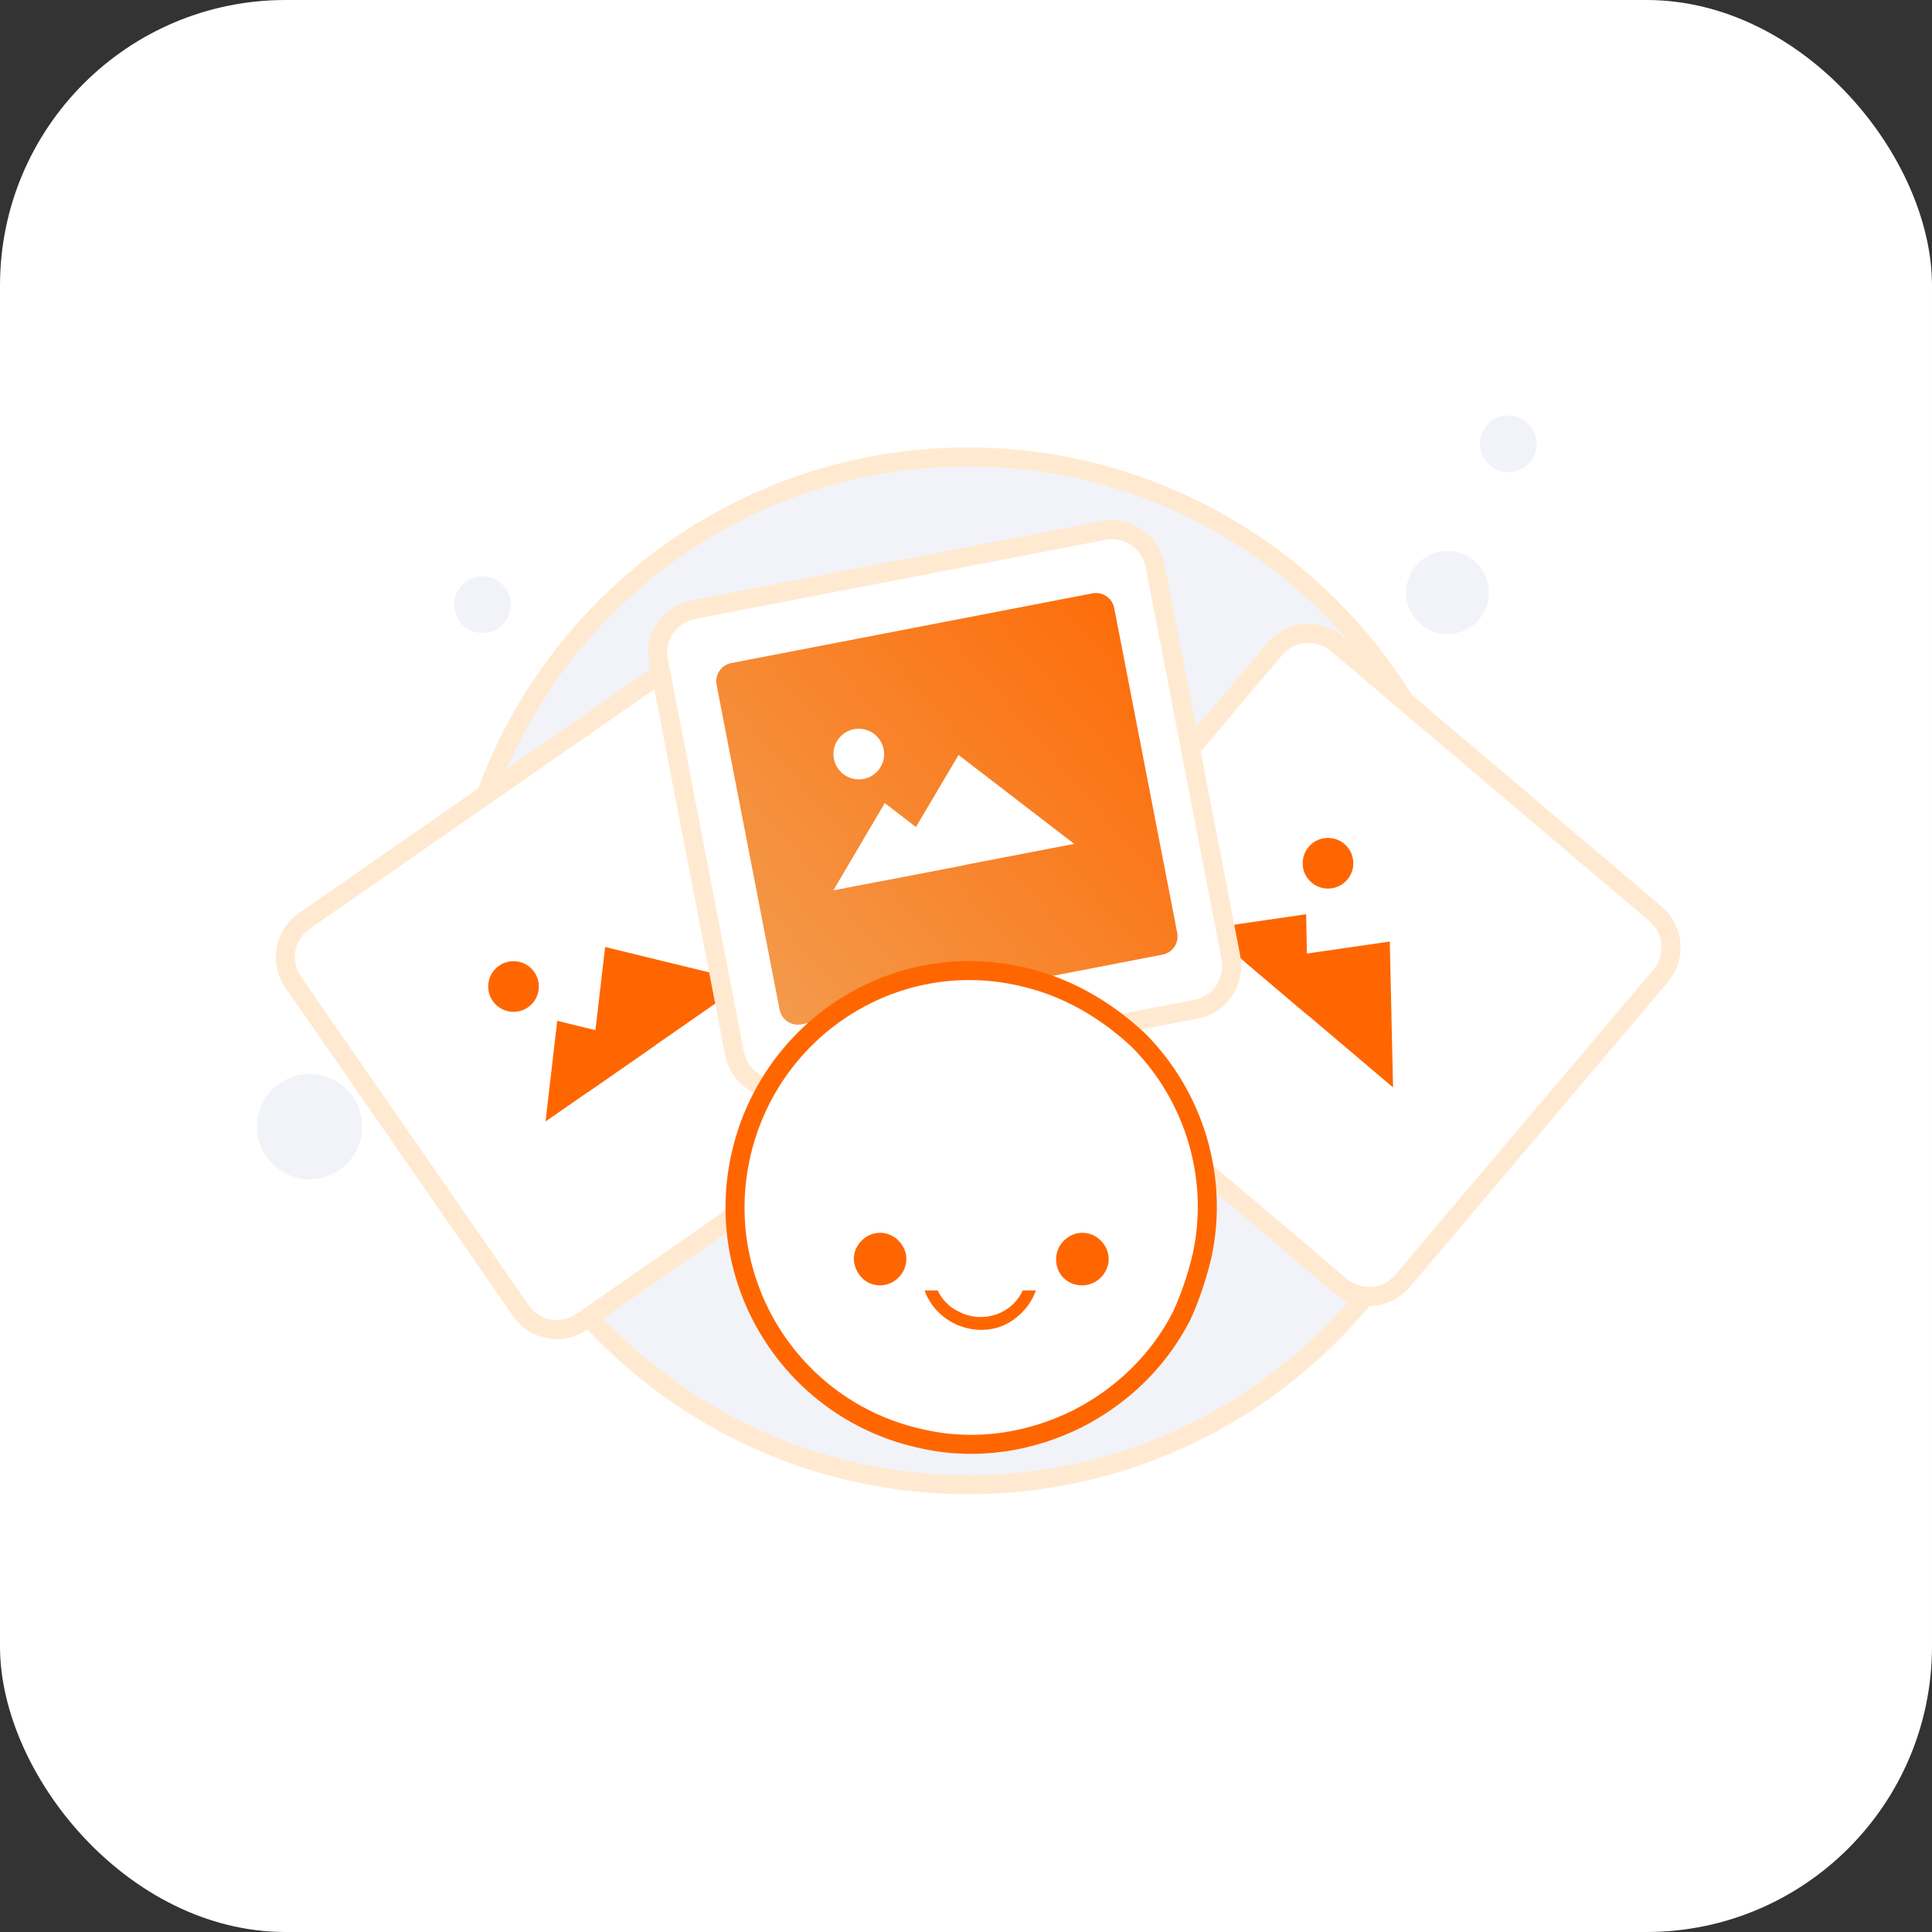 <svg width="203" height="203" viewBox="0 0 203 203" fill="none" xmlns="http://www.w3.org/2000/svg">
    <rect x="0" y="0" width="203" height="203" fill="#333333" stroke="none"/>
    <defs>
        <linearGradient id="paint0_linear" x1="60.399" y1="89.372" x2="112.456" y2="44.627" gradientUnits="userSpaceOnUse">
            <stop stop-color="#F29E51"/>
            <stop offset="1" stop-color="#FF6600"/>
        </linearGradient>
    </defs>
    <rect width="203" height="203" rx="30" fill="white"/>
<path d="M116.772 64.685C117.304 64.26 117.304 63.409 116.879 62.984C116.454 62.453 115.71 62.453 115.178 62.878C114.647 63.303 114.647 64.047 115.072 64.579C115.497 65.11 116.241 65.11 116.772 64.685Z" fill="#F1F3F9"/>
<path d="M101.718 156C131.478 156 155.605 131.873 155.605 102.007C155.605 72.141 131.372 48.014 101.718 48.014C71.958 48.014 47.831 72.141 47.831 102.007C47.831 131.873 71.958 156 101.718 156Z" fill="#F1F3F9" stroke="#FFEAD1" stroke-width="2" stroke-miterlimit="10"/>
<path d="M152.097 66.614C154.504 66.614 156.455 64.663 156.455 62.257C156.455 59.85 154.504 57.899 152.097 57.899C149.691 57.899 147.74 59.85 147.74 62.257C147.74 64.663 149.691 66.614 152.097 66.614Z" fill="#F1F3F9"/>
<path d="M158.475 49.608C160.119 49.608 161.451 48.276 161.451 46.633C161.451 44.989 160.119 43.657 158.475 43.657C156.832 43.657 155.5 44.989 155.5 46.633C155.5 48.276 156.832 49.608 158.475 49.608Z" fill="#F1F3F9"/>
<path d="M50.702 66.508C52.345 66.508 53.678 65.175 53.678 63.532C53.678 61.888 52.345 60.556 50.702 60.556C49.058 60.556 47.726 61.888 47.726 63.532C47.726 65.175 49.058 66.508 50.702 66.508Z" fill="#F1F3F9"/>
<path d="M32.527 123.902C35.579 123.902 38.054 121.427 38.054 118.375C38.054 115.323 35.579 112.848 32.527 112.848C29.474 112.848 27 115.323 27 118.375C27 121.427 29.474 123.902 32.527 123.902Z" fill="#F1F3F9"/>
<path d="M97.203 113.814L61.13 138.882C59.044 140.318 56.201 139.822 54.74 137.733L30.796 103.186C29.361 101.097 29.857 98.251 31.944 96.789L68.016 71.721C70.103 70.285 72.946 70.781 74.406 72.87L98.376 107.416C99.811 109.505 99.289 112.378 97.203 113.814Z" fill="white" stroke="#FFEAD1" stroke-width="2" stroke-miterlimit="10"/>
<path d="M91.62 110.028L59.904 132.066C59.017 132.693 57.791 132.458 57.165 131.57L37.368 103.003C36.742 102.115 36.977 100.888 37.864 100.261L69.581 78.223C70.467 77.596 71.693 77.831 72.319 78.719L92.116 107.286C92.742 108.174 92.507 109.401 91.62 110.028Z" fill="white"/>
<path d="M68.903 109.793L57.323 117.835L58.549 107.26L68.903 109.793Z" fill="#FF6600"/>
<path d="M78.475 103.134L61.809 114.728L63.582 99.504L78.475 103.134Z" fill="#FF6600"/>
<path d="M53.958 106.32C55.427 106.32 56.618 105.127 56.618 103.656C56.618 102.185 55.427 100.993 53.958 100.993C52.489 100.993 51.297 102.185 51.297 103.656C51.297 105.127 52.489 106.32 53.958 106.32Z" fill="#FF6600"/>
<path d="M140.89 135.148L107.374 106.737C105.444 105.092 105.209 102.194 106.826 100.262L133.979 68.169C135.622 66.237 138.517 66.002 140.447 67.621L173.963 96.031C175.894 97.676 176.128 100.575 174.511 102.507L147.359 134.599C145.716 136.532 142.821 136.767 140.89 135.148Z" fill="white" stroke="#FFEAD1" stroke-width="2" stroke-miterlimit="10"/>
<path d="M143.109 128.776L113.635 103.813C112.8 103.108 112.696 101.88 113.4 101.045L135.831 74.515C136.536 73.679 137.762 73.575 138.596 74.28L168.07 99.243C168.904 99.948 169.009 101.175 168.304 102.011L145.873 128.541C145.169 129.377 143.943 129.481 143.109 128.776Z" fill="white"/>
<path d="M137.448 106.711L126.702 97.598L137.239 96.057L137.448 106.711Z" fill="#FF6600"/>
<path d="M146.369 114.258L130.875 101.123L146.03 98.93L146.369 114.258Z" fill="#FF6600"/>
<path d="M139.535 93.368C141.004 93.368 142.195 92.175 142.195 90.704C142.195 89.234 141.004 88.041 139.535 88.041C138.066 88.041 136.875 89.234 136.875 90.704C136.875 92.175 138.066 93.368 139.535 93.368Z" fill="#FF6600"/>
<path d="M125.715 106.029L82.571 114.339C80.079 114.812 77.674 113.178 77.182 110.707L69.193 69.436C68.717 66.944 70.348 64.541 72.82 64.052L115.964 55.742C118.456 55.269 120.861 56.903 121.353 59.374L129.342 100.645C129.818 103.137 128.187 105.54 125.715 106.029Z" fill="white" stroke="#FFEAD1" stroke-width="2" stroke-miterlimit="10"/>
<path d="M122.14 100.308L84.215 107.629C83.143 107.837 82.121 107.149 81.911 106.077L75.297 71.97C75.088 70.897 75.775 69.877 76.847 69.668L114.772 62.348C115.844 62.14 116.866 62.828 117.076 63.9L123.69 98.007C123.899 99.079 123.212 100.1 122.14 100.308Z" fill="url(#paint0_linear)"/>
<path d="M101.399 90.889L87.563 93.551L92.967 84.374L101.399 90.889Z" fill="white"/>
<path d="M112.871 88.668L92.926 92.508L100.715 79.325L112.871 88.668Z" fill="white"/>
<path d="M92.31 80.9C93.231 79.755 93.048 78.08 91.902 77.158C90.756 76.236 89.08 76.417 88.159 77.562C87.238 78.707 87.421 80.382 88.567 81.304C89.713 82.226 91.389 82.045 92.31 80.9Z" fill="white"/>
<path d="M126.301 131.947C125.794 134.102 125.033 136.384 124.146 138.285C121.738 142.975 117.935 146.651 113.245 149.059C108.428 151.468 102.724 152.482 97.02 151.214C83.584 148.425 74.965 135.243 77.754 121.807C80.542 108.371 93.598 99.625 107.034 102.54C111.851 103.554 116.034 105.962 119.583 109.258C125.54 115.216 128.075 123.835 126.301 131.947Z" fill="white" stroke="#FF6600" stroke-width="2" stroke-miterlimit="10"/>
<path d="M113.729 135.058C115.217 135.058 116.493 133.782 116.493 132.294C116.493 130.806 115.217 129.531 113.729 129.531C112.241 129.531 110.966 130.806 110.966 132.294C110.966 133.889 112.135 135.058 113.729 135.058Z" fill="#FF6600"/>
<path d="M108.84 135.59H107.459C106.289 138.141 103.207 139.097 100.763 137.822C99.806 137.397 98.956 136.546 98.531 135.59H97.149C98.318 138.885 102.144 140.585 105.333 139.31C106.821 138.672 108.203 137.397 108.84 135.59Z" fill="#FF6600"/>
<path d="M92.472 135.058C93.96 135.058 95.235 133.782 95.235 132.294C95.235 130.806 93.96 129.531 92.472 129.531C90.984 129.531 89.709 130.806 89.709 132.294C89.815 133.889 90.984 135.058 92.472 135.058Z" fill="#FF6600"/>
</svg>
